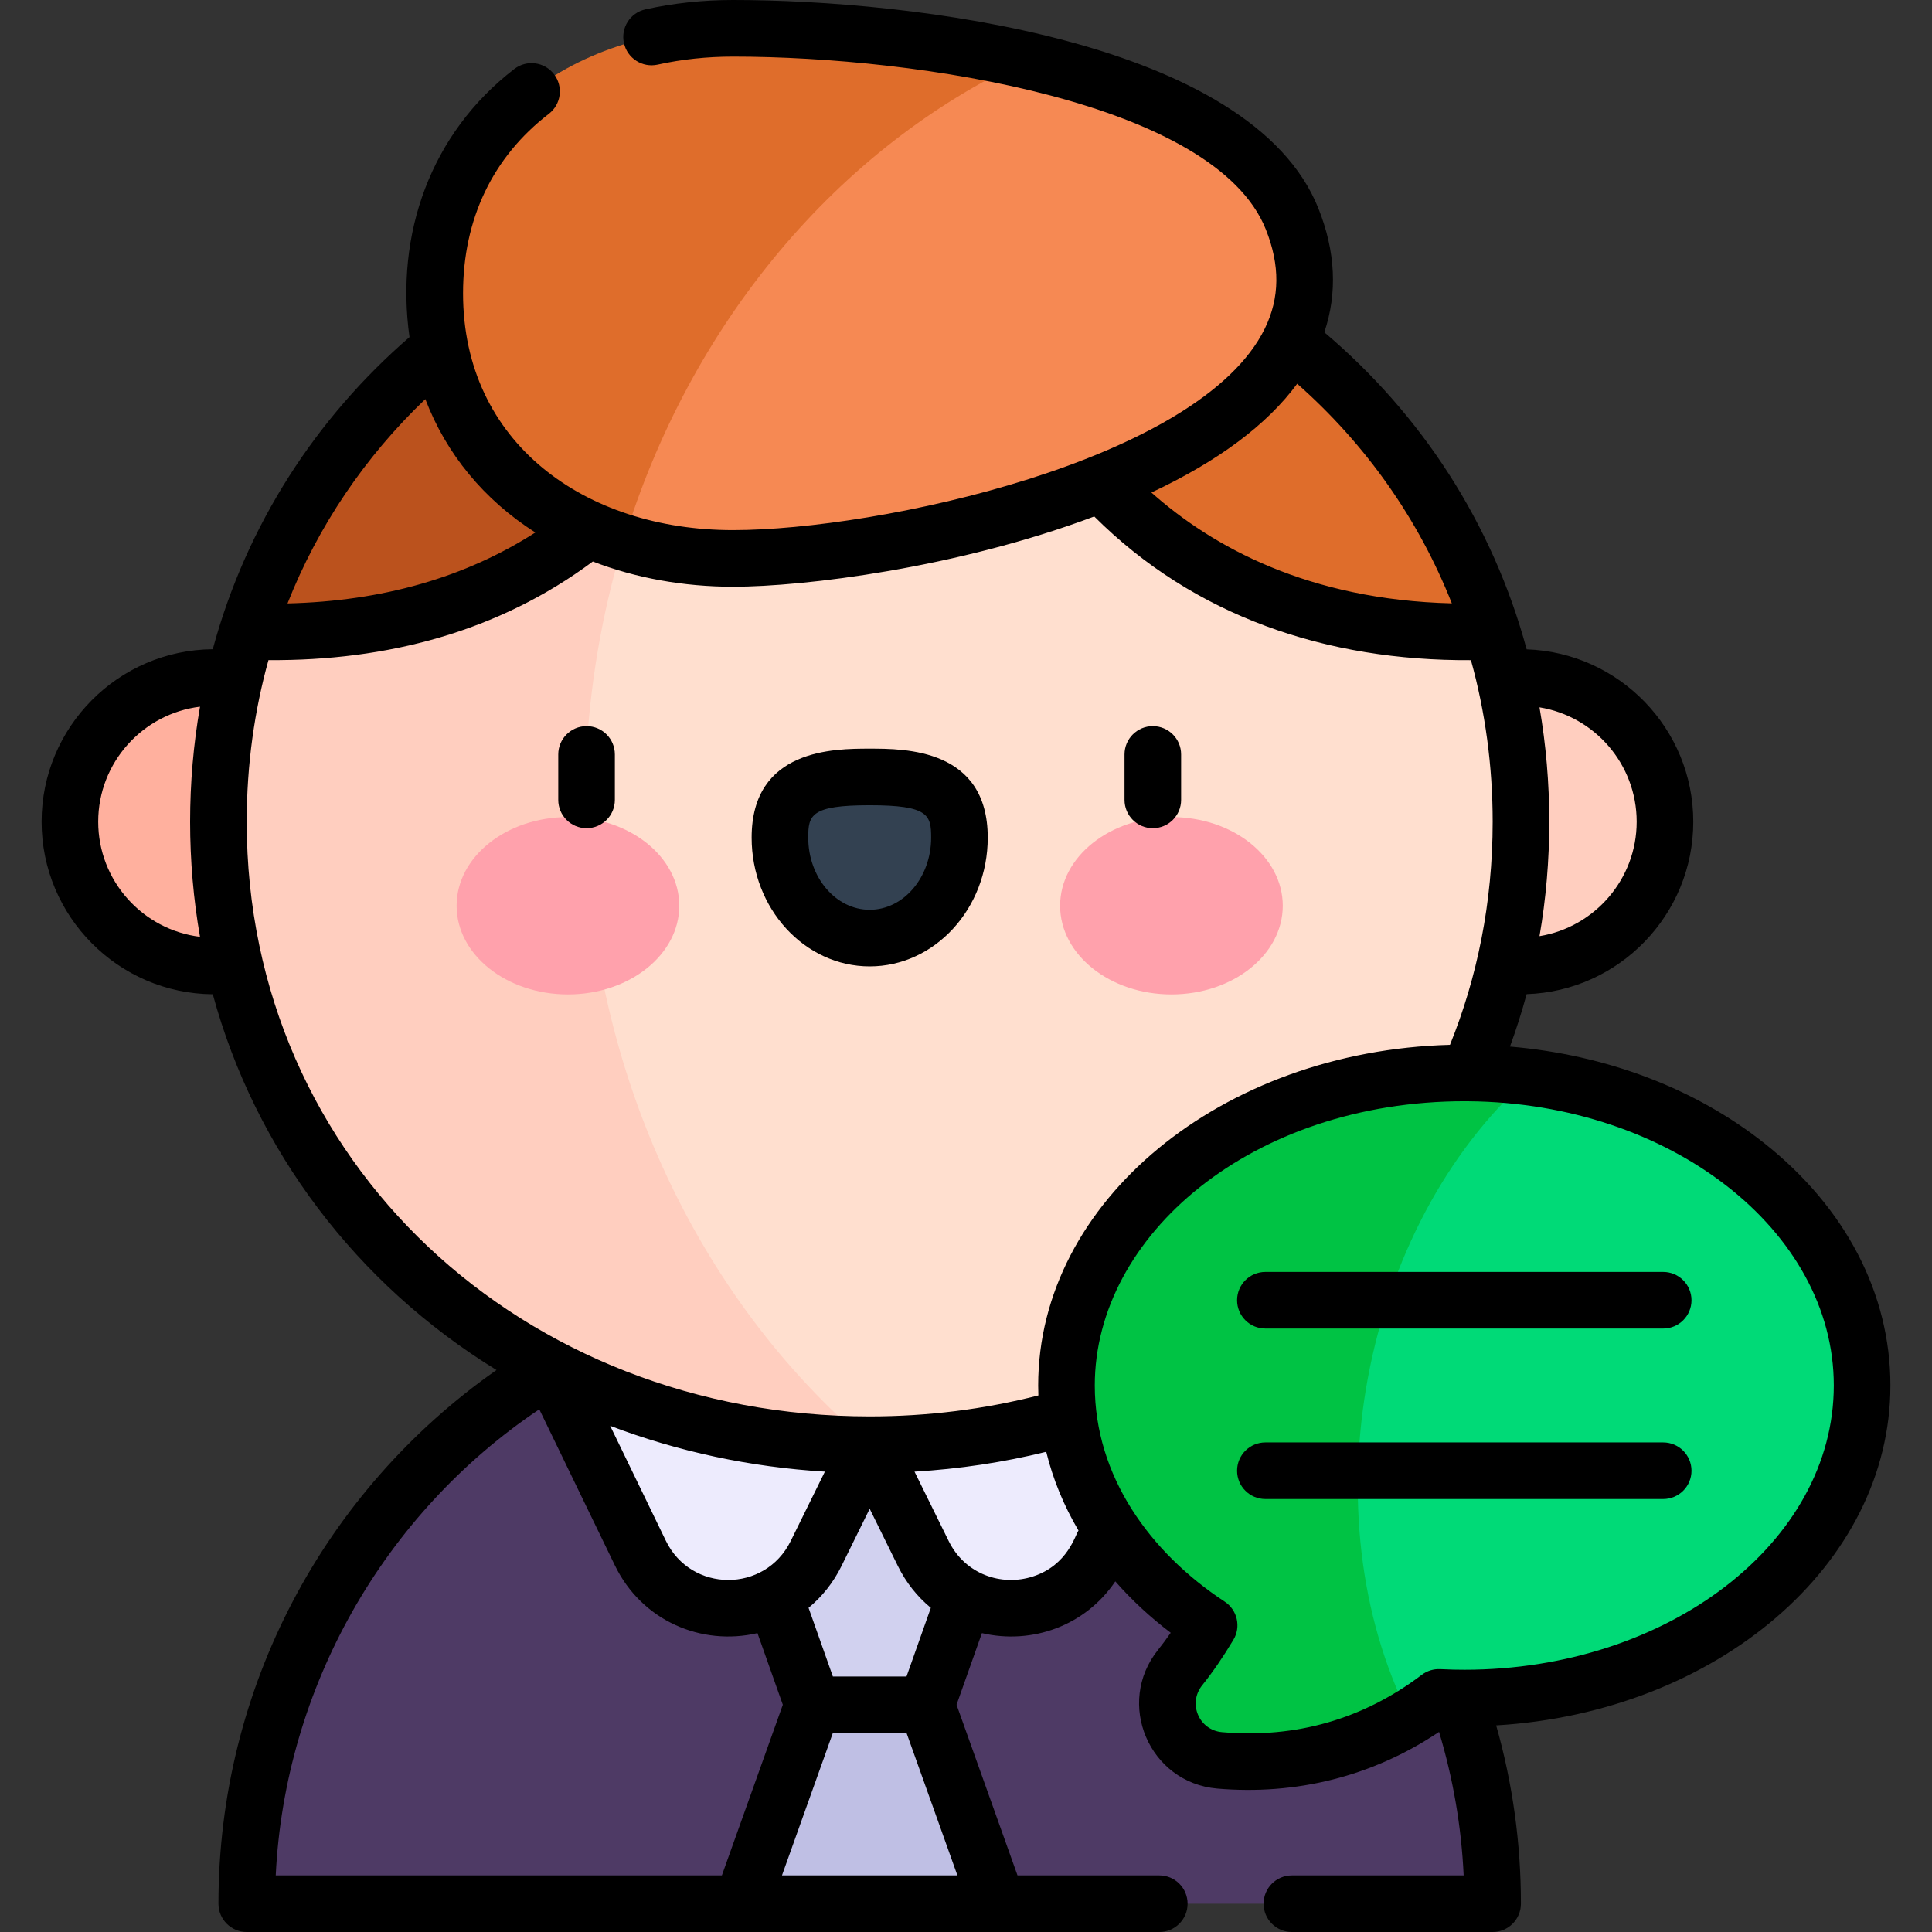 <svg id="Capa_1" enable-background="new 0 0 512 512" height="512" viewBox="0 0 512 512" width="512" xmlns="http://www.w3.org/2000/svg"><rect x="0" y="0" width="512" height="512" fill="#333333" stroke="none"/><g><path d="m62.14 179.924c41.641.006 41.631 75.7-.01 75.695-22.946 3.278-43.605-14.541-43.605-37.852-.001-23.254 20.579-41.115 43.615-37.843z" fill="#ffb09e"/><path d="m441.235 217.766c0 22.74-19.697 40.476-42.451 38.003-35.041 0-35.041-75.996 0-75.996 22.72-2.469 42.451 15.225 42.451 37.993z" fill="#ffcebf"/><path d="m314.957 362.639c-51.773-26.383-116.962-26.39-168.96 0-48.274 28.816-80.604 81.558-80.604 141.861h131.198 67.773 131.198c0-60.303-32.341-113.055-80.605-141.861z" fill="#4e3a65"/><path d="m255.679 423.163-.01.01-10.131 28.615c-9.516 18.073-19.557 18.073-30.121 0l-10.131-28.615-.01-.01c-5.825-22.866 3.472-35.705 25.201-40.302 23.102 5.797 32.658 18.631 25.202 40.302z" fill="#d1d1ef"/><path d="m314.957 362.639-23.705 48.937c-6.868 14.167-23.424 18.043-35.573 11.587-4.508-2.39-8.404-6.205-10.984-11.436l-14.217-28.866c.003-53.777 84.479-57.833 84.479-20.222z" fill="#edebfd"/><path d="m230.477 382.861-14.217 28.866c-2.58 5.231-6.476 9.046-10.984 11.436-12.149 6.456-28.706 2.58-35.573-11.587l-23.705-48.937c-.001-40.121 84.474-29.243 84.479 20.222z" fill="#edebfd"/><path d="m245.538 451.788 18.826 52.712h-67.773l18.826-52.712z" fill="#bfbfe4"/><path d="m389.256 284.344c16.689-37.717 17.701-80.634 6.115-117.011-36.332-54.222-132.917-75.623-213.412-64.209-137.289 44.861-98.132 255.288 48.625 279.736 18.336-.01 35.991-2.599 52.566-7.459 53.062-17.331 89.301-47.124 106.106-91.057z" fill="#ffdfcf"/><path d="m155.055 212.638c0-40.058 9.828-77.524 26.904-109.514-52.507 7.446-98.17 28.852-115.793 64.229l-.532-.171c-5.012 15.638-7.751 32.713-7.751 50.584 0 95.949 77.938 165.094 172.595 165.094.035 0 .071-.001.106-.001-45.859-38.794-75.529-100.599-75.529-170.221z" fill="#ffcebf"/><path d="m389.532 449.988c59.964-.593 103.944-39.482 103.944-82.82 0-41.111-38.13-75.237-88.127-81.718-105.151 11.382-113.853 138.653-31.743 169.576.48-.289.959-.559 1.439-.861 4.333-2.733 9.365-4.127 14.487-4.177z" fill="#00da77"/><path d="m405.349 285.449c-66.056-8.563-122.722 31.932-122.722 81.718 0 23.88 12.823 44.643 31.578 59.111 3.528 2.721 4.28 7.767 1.715 11.41-1.021 1.45-2.078 2.865-3.172 4.23-7.611 9.478-1.627 23.555 10.482 24.599 14.643 1.255 32.567-.745 50.376-11.492-27.225-53.916-12.817-129.959 31.743-169.576z" fill="#00c344"/><path d="m395.371 167.333c-53.144 1.958-85.323-19.639-103.436-39.258-21.189-27.932 18.509-61.169 50.001-37.722 24.8 19.629 43.595 46.026 53.435 76.98z" fill="#df6d2b"/><path d="m116.619 92.291c35.65-25.553 69.62 19.796 39.358 47.923-19.137 15.302-47.933 28.555-89.811 27.139l-.532-.171c9.528-29.89 27.41-55.513 50.985-74.891z" fill="#bb521d"/><path d="m291.935 128.075c33.938-13.599 64.048-36.127 50.483-70.082-8.703-21.795-38.271-34.747-70.534-42.067-116.832-11.438-175.506 74.427-106.686 127.753 8.999 2.818 18.792 4.306 29.043 4.306 21.326 0 63.325-6.134 97.694-19.91z" fill="#f68953"/><path d="m271.884 15.926c-27.737-6.294-57.466-8.426-77.643-8.426-43.646 0-79.028 26.597-79.028 70.243 0 33.421 20.753 56.782 49.985 65.937 17.602-57.932 56.762-104.569 106.686-127.754z" fill="#df6d2b"/><path d="m310.439 216.531c16.296 0 29.509 10.522 29.509 23.505 0 12.972-13.213 23.495-29.509 23.495s-29.499-10.522-29.499-23.495c0-12.982 13.203-23.505 29.499-23.505z" fill="#ffa1ac"/><path d="m230.477 205.898c13.143 0 23.786 1.376 23.786 16.085 0 14.699-10.643 26.617-23.786 26.617s-23.786-11.918-23.786-26.617c.001-14.709 10.643-16.085 23.786-16.085z" fill="#334151"/><path d="m150.516 216.531c16.296 0 29.499 10.522 29.499 23.505 0 12.972-13.203 23.495-29.499 23.495s-29.509-10.522-29.509-23.495c0-12.982 13.213-23.505 29.509-23.505z" fill="#ffa1ac"/><path d="m155.445 219.482c4.143 0 7.5-3.357 7.5-7.5v-12.048c0-4.143-3.357-7.5-7.5-7.5s-7.5 3.357-7.5 7.5v12.048c0 4.143 3.358 7.5 7.5 7.5z"/><path d="m230.478 256.101c17.251 0 31.285-15.305 31.285-34.117 0-23.585-21.924-23.585-31.285-23.585-9.362 0-31.286 0-31.286 23.585-.001 18.812 14.035 34.117 31.286 34.117zm0-42.703c15.627 0 16.285 2.632 16.285 8.585 0 10.541-7.306 19.117-16.285 19.117-8.98 0-16.286-8.576-16.286-19.117-.001-5.953.658-8.585 16.286-8.585z"/><path d="m305.509 219.482c4.143 0 7.5-3.357 7.5-7.5v-12.048c0-4.143-3.357-7.5-7.5-7.5s-7.5 3.357-7.5 7.5v12.048c0 4.143 3.357 7.5 7.5 7.5z"/><path d="m440.764 337.076h-105.425c-4.143 0-7.5 3.357-7.5 7.5s3.357 7.5 7.5 7.5h105.425c4.143 0 7.5-3.357 7.5-7.5s-3.358-7.5-7.5-7.5z"/><path d="m440.764 382.258h-105.425c-4.143 0-7.5 3.357-7.5 7.5s3.357 7.5 7.5 7.5h105.425c4.143 0 7.5-3.357 7.5-7.5s-3.358-7.5-7.5-7.5z"/><path d="m500.976 367.167c0-24.294-11.833-47.068-33.318-64.131-18.367-14.584-42.02-23.528-67.502-25.684 1.671-4.557 3.144-9.196 4.417-13.891 24.491-.827 44.164-20.999 44.164-45.694 0-24.687-19.668-44.853-44.154-45.685-9.035-33.356-27.861-62.226-53.622-84.02 3.506-10.394 2.993-21.415-1.576-32.85-17.776-44.515-107.757-55.212-155.144-55.212-7.952 0-15.753.833-23.185 2.476-4.045.894-6.599 4.897-5.705 8.941.894 4.046 4.897 6.595 8.941 5.705 6.372-1.408 13.084-2.122 19.949-2.122 49.415 0 127.801 12.19 141.212 45.775 3.812 9.54 3.728 18.137-.258 26.288-17.139 35.107-102.513 53.422-140.954 53.422-39.254 0-71.527-23.143-71.527-62.743 0-19.681 7.858-36.131 22.726-47.57 3.283-2.526 3.896-7.235 1.371-10.518-2.525-3.281-7.234-3.897-10.518-1.371-22.265 17.132-31.591 43.871-27.769 71.053-24.572 21.268-43.16 49.541-52.14 82.715-25.044.197-45.359 20.625-45.359 45.715 0 25.098 20.32 45.531 45.368 45.724 11.227 41.284 38.102 76.795 75.184 99.581-45.811 32.113-73.684 84.409-73.684 141.429 0 4.143 3.357 7.5 7.5 7.5h241.834c4.143 0 7.5-3.357 7.5-7.5s-3.357-7.5-7.5-7.5h-37.577l-16.151-45.223 6.721-18.985c13.277 3.095 27.411-1.932 35.347-13.717 4.305 4.917 9.207 9.473 14.686 13.628-1.118 1.62-2.238 3.13-3.354 4.521-11.342 14.128-2.395 35.206 15.69 36.768 20.769 1.78 41.047-3.13 58.778-15.014 3.719 12.331 5.914 25.065 6.519 38.023h-45.52c-4.143 0-7.5 3.357-7.5 7.5s3.357 7.5 7.5 7.5h53.194c4.143 0 7.5-3.357 7.5-7.5 0-16.099-2.206-31.948-6.559-47.252 58.337-3.47 104.475-42.546 104.475-90.082zm-67.241-149.4c0 15.252-11.167 27.94-25.75 30.325 1.716-9.894 2.587-20.056 2.587-30.325 0-10.267-.872-20.427-2.588-30.318 14.608 2.382 25.751 15.069 25.751 30.318zm-89.965-116.073c18.202 16.072 32.184 35.922 40.981 58.201-37.999-.934-63.436-14.976-79.618-29.372 17.724-8.318 30.66-17.973 38.637-28.829zm-231.051 4.077c5.542 14.539 15.529 26.652 29.149 35.345-18.557 11.907-40.564 18.214-65.672 18.796 8.055-20.407 20.486-38.834 36.523-54.141zm-86.695 111.996c0-15.674 11.8-28.635 26.981-30.489-1.737 9.945-2.623 20.162-2.623 30.489 0 10.316.884 20.536 2.62 30.497-15.179-1.856-26.978-14.82-26.978-30.497zm39.359 0c0-15.249 2.099-29.66 5.763-42.828 31.468.203 60.919-7.508 85.962-26.136 11.304 4.378 24.04 6.683 37.133 6.683 19.051 0 59.474-5.005 95.747-18.618 26.513 26.455 61.507 38.31 99.824 38.08 3.797 13.63 5.76 28.082 5.76 42.82 0 21.47-4.121 41.357-11.314 59.124-60.517 1.607-109.131 41.483-109.131 90.276 0 .882.02 1.762.051 2.639-14.419 3.685-29.426 5.554-44.701 5.554-91.785-.001-165.094-67.209-165.094-157.594zm174.854 226.521h-19.519l-6.442-18.195c3.598-2.976 6.568-6.704 8.712-11.053l7.489-15.205 7.49 15.209c2.144 4.346 5.114 8.074 8.711 11.049zm-30.704-35.879c-6.791 13.772-26.381 13.718-33.08-.103l-14.748-30.445c17.967 6.834 37.213 10.956 56.895 12.138zm-66.616-34.926 20.037 41.364c7.127 14.704 22.933 21.406 37.781 17.945l6.721 18.985-16.151 45.223h-118.231c2.402-49.642 28.533-95.806 69.843-123.517zm64.316 123.517 13.469-37.712h19.551l13.468 37.712zm66.559-79.236c-8.399 2.741-18.035-.564-22.369-9.351l-9.067-18.411c11.867-.703 23.544-2.462 34.903-5.257 1.766 7.221 4.628 14.203 8.552 20.864-.836 1.064-2.783 9.141-12.019 12.155zm114.26 24.737c-1.969 0-3.733-.036-6.39-.162-1.752-.087-3.482.451-4.883 1.511-15.542 11.759-33.347 16.869-52.904 15.195-6.133-.529-9.144-7.619-5.275-12.436 2.794-3.483 5.576-7.539 8.271-12.053 2.058-3.447 1.035-7.903-2.318-10.109-19.879-13.077-34.425-33.296-34.425-57.28 0-39.766 41.611-75.333 98.077-75.333.733 0 .905.01 1.057.011 53.335.493 96.715 34.271 96.715 75.322-.001 41.539-43.93 75.334-97.925 75.334z"/></g></svg>